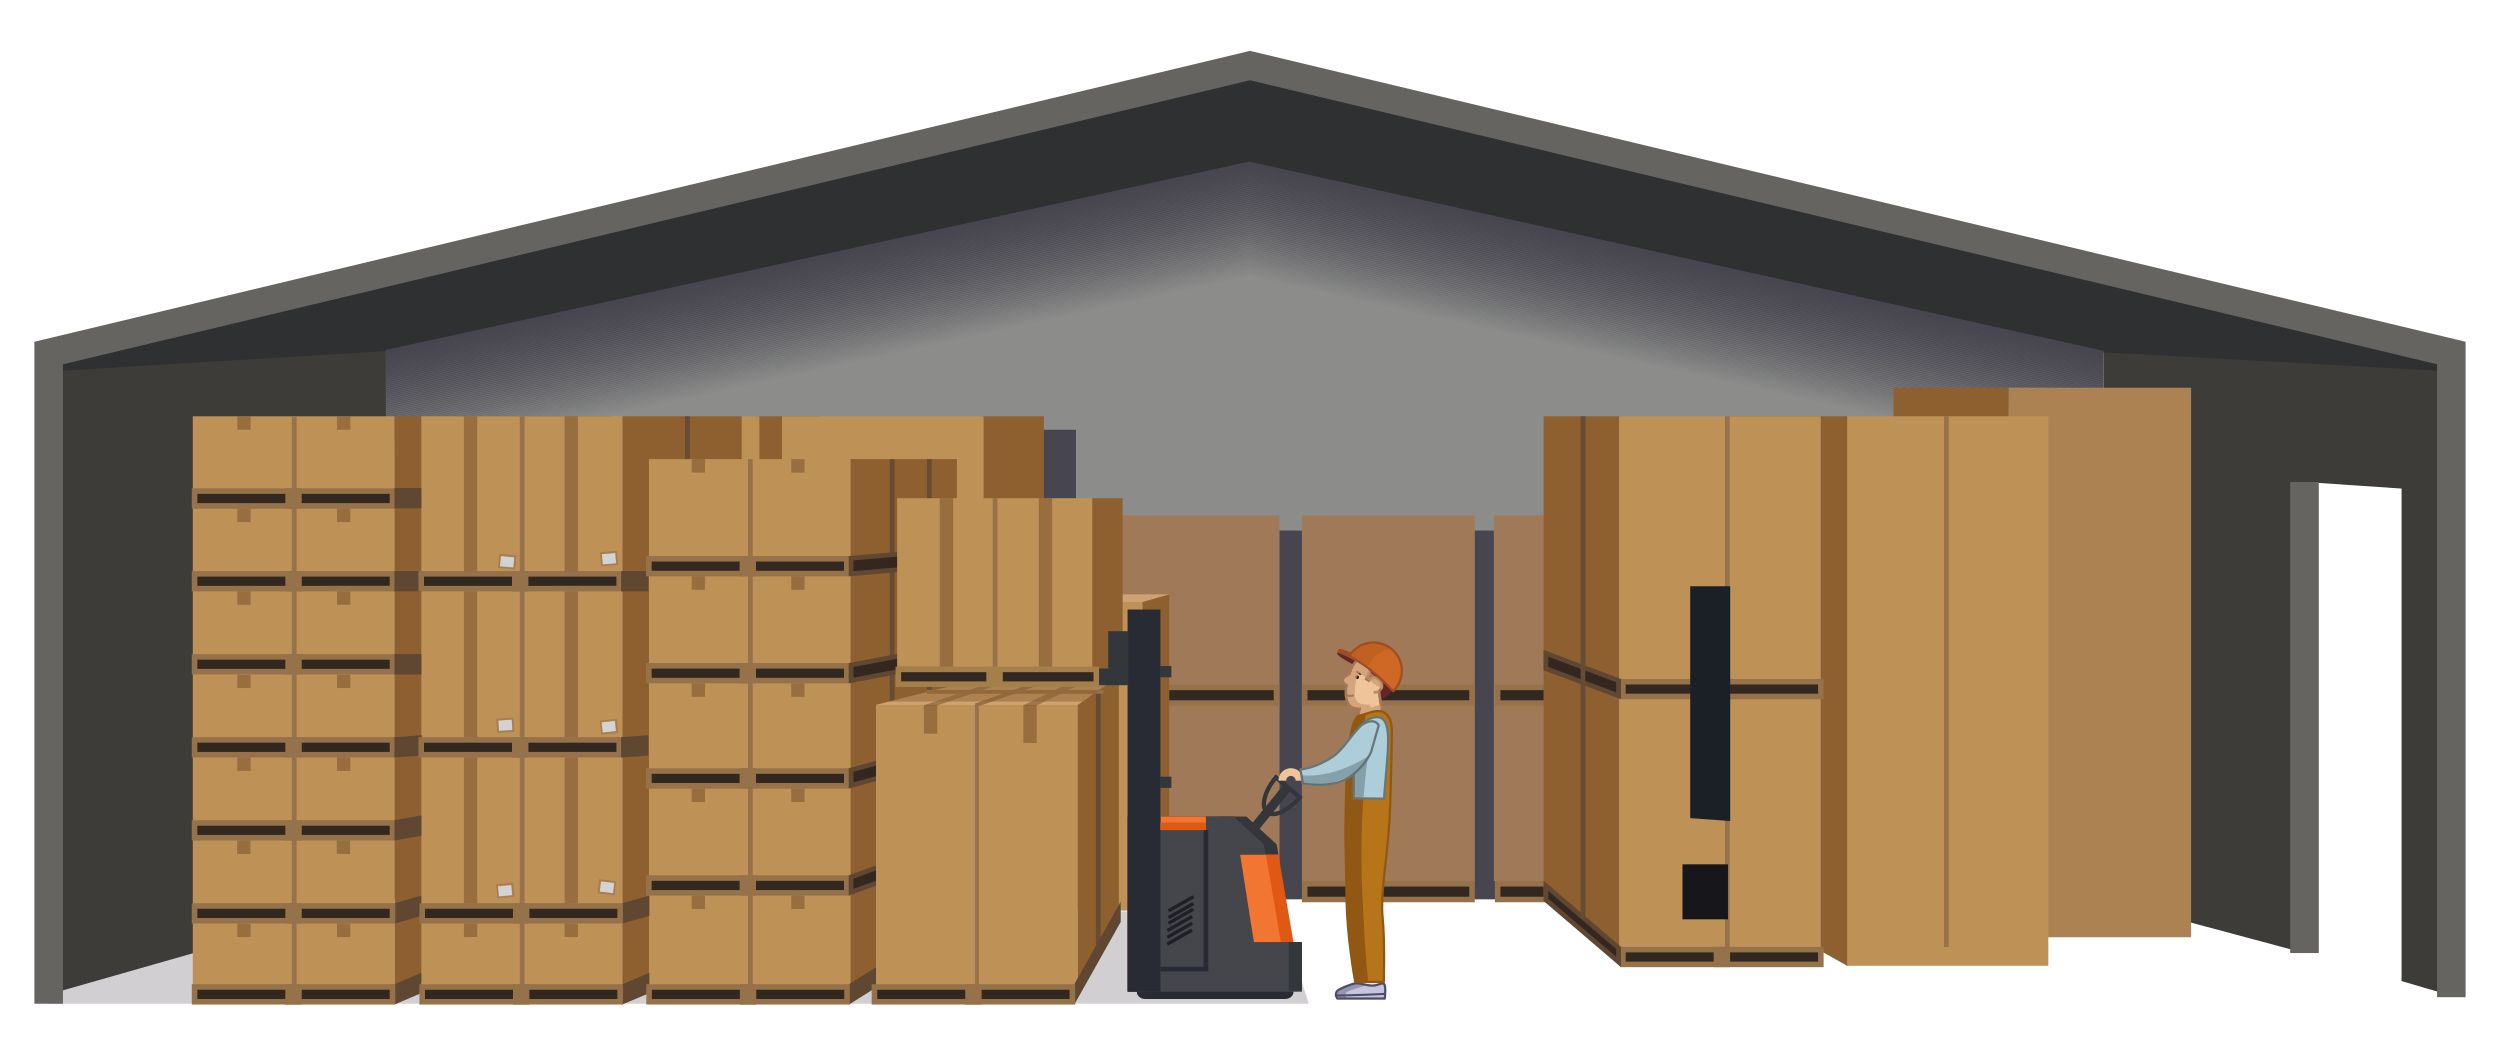 <?xml version="1.0" encoding="utf-8"?>
<!-- Generator: Adobe Illustrator 16.0.0, SVG Export Plug-In . SVG Version: 6.00 Build 0)  -->
<!DOCTYPE svg PUBLIC "-//W3C//DTD SVG 1.1//EN" "http://www.w3.org/Graphics/SVG/1.1/DTD/svg11.dtd">
<svg version="1.1" id="Layer_1" xmlns="http://www.w3.org/2000/svg" xmlns:xlink="http://www.w3.org/1999/xlink" x="0px" y="0px"
	 width="877.569px" height="370.48px" viewBox="0 0 877.569 370.48" enable-background="new 0 0 877.569 370.48"
	 xml:space="preserve">
<g>
	<g>
		<polygon opacity="0.3" fill="#695F6D" points="459.444,352.346 17.083,352.346 17.083,319.058 449.067,320.063 		"/>
		<polygon fill="#3E3C39" points="858.987,123.56 438.783,23.012 26.259,121.723 17.083,121.723 17.083,349.06 135.812,315.206 
			135.812,123.919 738.414,123.919 738.414,315.63 808.94,334.545 808.94,169.188 860.484,172.698 860.484,123.56 		"/>
		<g>
			<rect x="803.929" y="169.188" fill="#666461" width="10.027" height="165.357"/>
		</g>
		<polygon opacity="0.4" fill="#1A2026" points="858.987,123.56 438.783,23.012 26.259,121.723 17.083,121.723 17.083,130.412 
			135.812,123.226 135.812,123.919 716.625,123.919 738.414,123.67 860.484,130.412 860.484,123.56 		"/>
		<polygon fill="#8C8D8B" points="738.414,315.741 135.478,315.741 135.478,123.336 438.449,57.246 738.414,123.67 		"/>
		<rect x="263.387" y="150.858" fill="#47454F" width="114.305" height="171.847"/>
		<rect x="382.663" y="186.235" fill="#47454F" width="210.642" height="129.363"/>
		<g>
			<g>
				<polygon fill="#47454F" points="738.307,124.161 438.448,57.759 135.584,123.826 135.37,122.846 438.451,56.733 438.559,56.756 
					738.524,123.181 				"/>
			</g>
			<g opacity="0.984">
				<polygon fill="#47454F" points="738.307,124.816 438.448,58.415 135.584,124.48 135.37,123.5 438.451,57.389 438.559,57.412 
					738.524,123.836 				"/>
			</g>
			<g opacity="0.967">
				<polygon fill="#47454F" points="738.307,125.472 438.448,59.069 135.584,125.136 135.37,124.156 438.451,58.043 438.559,58.066 
					738.524,124.492 				"/>
			</g>
			<g opacity="0.951">
				<polygon fill="#47454F" points="738.307,126.125 438.448,59.725 135.584,125.792 135.368,124.812 438.451,58.698 
					438.559,58.722 738.524,125.145 				"/>
			</g>
			<g opacity="0.934">
				<polygon fill="#47454F" points="738.307,126.78 438.448,60.379 135.584,126.446 135.37,125.466 438.451,59.353 438.559,59.376 
					738.524,125.8 				"/>
			</g>
			<g opacity="0.918">
				<polygon fill="#47454F" points="738.307,127.436 438.448,61.035 135.584,127.102 135.37,126.122 438.451,60.008 438.559,60.031 
					738.524,126.456 				"/>
			</g>
			<g opacity="0.902">
				<polygon fill="#47454F" points="738.307,128.09 438.448,61.689 135.584,127.756 135.37,126.776 438.451,60.663 438.559,60.686 
					738.524,127.11 				"/>
			</g>
			<g opacity="0.885">
				<polygon fill="#47454F" points="738.307,128.746 438.448,62.344 135.584,128.411 135.37,127.432 438.451,61.318 438.559,61.341 
					738.524,127.766 				"/>
			</g>
			<g opacity="0.869">
				<polygon fill="#47454F" points="738.307,129.401 438.448,63 135.584,129.067 135.37,128.087 438.451,61.974 438.559,61.997 
					738.524,128.421 				"/>
			</g>
			<g opacity="0.853">
				<polygon fill="#47454F" points="738.307,130.056 438.448,63.654 135.584,129.721 135.37,128.741 438.451,62.628 438.559,62.651 
					738.524,129.076 				"/>
			</g>
			<g opacity="0.836">
				<polygon fill="#47454F" points="738.307,130.711 438.448,64.31 135.584,130.377 135.37,129.397 438.451,63.284 438.559,63.307 
					738.524,129.731 				"/>
			</g>
			<g opacity="0.82">
				<polygon fill="#47454F" points="738.307,131.367 438.448,64.964 135.584,131.032 135.37,130.053 438.451,63.938 438.559,63.961 
					738.524,130.387 				"/>
			</g>
			<g opacity="0.803">
				<polygon fill="#47454F" points="738.307,132.021 438.448,65.62 135.584,131.687 135.37,130.707 438.451,64.593 438.559,64.617 
					738.524,131.041 				"/>
			</g>
			<g opacity="0.787">
				<polygon fill="#47454F" points="738.307,132.675 438.448,66.274 135.584,132.341 135.37,131.361 438.451,65.248 438.559,65.271 
					738.524,131.695 				"/>
			</g>
			<g opacity="0.77">
				<polygon fill="#47454F" points="738.307,133.331 438.448,66.93 135.584,132.997 135.37,132.017 438.451,65.903 438.559,65.926 
					738.524,132.351 				"/>
			</g>
			<g opacity="0.754">
				<polygon fill="#47454F" points="738.307,133.986 438.448,67.583 135.584,133.652 135.37,132.672 438.451,66.557 438.559,66.581 
					738.524,133.006 				"/>
			</g>
			<g opacity="0.738">
				<polygon fill="#47454F" points="738.307,134.641 438.448,68.239 135.584,134.306 135.37,133.326 438.451,67.213 438.559,67.236 
					738.524,133.661 				"/>
			</g>
			<g opacity="0.721">
				<polygon fill="#47454F" points="738.307,135.296 438.448,68.894 135.584,134.962 135.37,133.982 438.451,67.867 438.559,67.891 
					738.524,134.316 				"/>
			</g>
			<g opacity="0.705">
				<polygon fill="#47454F" points="738.307,135.95 438.448,69.549 135.584,135.616 135.37,134.636 438.451,68.523 438.559,68.546 
					738.524,134.971 				"/>
			</g>
			<g opacity="0.689">
				<polygon fill="#47454F" points="738.307,136.606 438.448,70.205 135.584,136.271 135.37,135.292 438.451,69.178 438.559,69.202 
					738.524,135.626 				"/>
			</g>
			<g opacity="0.672">
				<polygon fill="#47454F" points="738.307,137.262 438.448,70.859 135.584,136.927 135.37,135.947 438.451,69.833 438.559,69.856 
					738.524,136.282 				"/>
			</g>
			<g opacity="0.656">
				<polygon fill="#47454F" points="738.307,137.916 438.448,71.515 135.584,137.582 135.37,136.602 438.451,70.488 438.559,70.512 
					738.524,136.936 				"/>
			</g>
			<g opacity="0.639">
				<polygon fill="#47454F" points="738.307,138.571 438.448,72.169 135.584,138.236 135.37,137.256 438.451,71.143 438.559,71.166 
					738.524,137.592 				"/>
			</g>
			<g opacity="0.623">
				<polygon fill="#47454F" points="738.307,139.226 438.448,72.824 135.584,138.891 135.37,137.912 438.451,71.798 438.559,71.821 
					738.524,138.246 				"/>
			</g>
			<g opacity="0.607">
				<polygon fill="#47454F" points="738.307,139.881 438.448,73.48 135.584,139.547 135.37,138.567 438.451,72.454 438.559,72.477 
					738.524,138.901 				"/>
			</g>
			<g opacity="0.59">
				<polygon fill="#47454F" points="738.307,140.536 438.448,74.134 135.584,140.203 135.37,139.223 438.451,73.108 438.559,73.131 
					738.524,139.556 				"/>
			</g>
			<g opacity="0.574">
				<polygon fill="#47454F" points="738.307,141.191 438.448,74.789 135.584,140.857 135.37,139.877 438.451,73.762 438.559,73.785 
					738.524,140.211 				"/>
			</g>
			<g opacity="0.557">
				<polygon fill="#47454F" points="738.307,141.847 438.448,75.444 135.584,141.511 135.37,140.531 438.451,74.418 438.559,74.441 
					738.524,140.867 				"/>
			</g>
			<g opacity="0.541">
				<polygon fill="#47454F" points="738.307,142.501 438.448,76.1 135.584,142.168 135.37,141.188 438.451,75.073 438.559,75.097 
					738.524,141.521 				"/>
			</g>
			<g opacity="0.525">
				<polygon fill="#47454F" points="738.307,143.157 438.448,76.754 135.584,142.822 135.37,141.842 438.451,75.728 438.559,75.751 
					738.524,142.177 				"/>
			</g>
			<g opacity="0.508">
				<polygon fill="#47454F" points="738.307,143.811 438.448,77.41 135.584,143.477 135.37,142.497 438.451,76.383 438.559,76.406 
					738.524,142.831 				"/>
			</g>
			<g opacity="0.492">
				<polygon fill="#47454F" points="738.307,144.466 438.448,78.064 135.584,144.132 135.37,143.152 438.451,77.038 438.559,77.061 
					738.524,143.486 				"/>
			</g>
			<g opacity="0.475">
				<polygon fill="#47454F" points="738.307,145.121 438.448,78.719 135.584,144.788 135.37,143.808 438.451,77.693 438.559,77.716 
					738.524,144.141 				"/>
			</g>
			<g opacity="0.459">
				<polygon fill="#47454F" points="738.307,145.776 438.448,79.374 135.584,145.442 135.37,144.462 438.451,78.347 438.559,78.371 
					738.524,144.796 				"/>
			</g>
			<g opacity="0.443">
				<polygon fill="#47454F" points="738.307,146.431 438.448,80.029 135.584,146.096 135.37,145.116 438.451,79.003 438.559,79.026 
					738.524,145.451 				"/>
			</g>
			<g opacity="0.426">
				<polygon fill="#47454F" points="738.307,147.086 438.448,80.685 135.584,146.751 135.37,145.772 438.451,79.659 438.559,79.682 
					738.524,146.106 				"/>
			</g>
			<g opacity="0.41">
				<polygon fill="#47454F" points="738.307,147.742 438.448,81.339 135.584,147.407 135.37,146.428 438.451,80.313 438.559,80.336 
					738.524,146.762 				"/>
			</g>
			<g opacity="0.393">
				<polygon fill="#47454F" points="738.307,148.396 438.448,81.995 135.584,148.062 135.37,147.082 438.451,80.968 438.559,80.992 
					738.524,147.416 				"/>
			</g>
			<g opacity="0.377">
				<polygon fill="#47454F" points="738.307,149.052 438.448,82.649 135.584,148.717 135.37,147.737 438.451,81.623 438.559,81.646 
					738.524,148.072 				"/>
			</g>
			<g opacity="0.361">
				<polygon fill="#47454F" points="738.307,149.707 438.448,83.303 135.584,149.371 135.37,148.392 438.451,82.277 438.559,82.3 
					738.524,148.728 				"/>
			</g>
			<g opacity="0.344">
				<polygon fill="#47454F" points="738.307,150.361 438.448,83.96 135.584,150.027 135.37,149.047 438.451,82.934 438.559,82.957 
					738.524,149.381 				"/>
			</g>
			<g opacity="0.328">
				<polygon fill="#47454F" points="738.307,151.016 438.448,84.614 135.584,150.681 135.37,149.701 438.451,83.588 438.559,83.611 
					738.524,150.036 				"/>
			</g>
			<g opacity="0.311">
				<polygon fill="#47454F" points="738.307,151.671 438.448,85.269 135.584,151.337 135.37,150.357 438.451,84.242 438.559,84.266 
					738.524,150.691 				"/>
			</g>
			<g opacity="0.295">
				<polygon fill="#47454F" points="738.307,152.327 438.448,85.924 135.584,151.992 135.37,151.013 438.451,84.898 438.559,84.921 
					738.524,151.347 				"/>
			</g>
			<g opacity="0.279">
				<polygon fill="#47454F" points="738.307,152.981 438.448,86.578 135.584,152.646 135.37,151.667 438.451,85.552 438.559,85.575 
					738.524,152.001 				"/>
			</g>
			<g opacity="0.262">
				<polygon fill="#47454F" points="738.307,153.637 438.448,87.234 135.584,153.302 135.37,152.322 438.451,86.208 438.559,86.231 
					738.524,152.657 				"/>
			</g>
			<g opacity="0.246">
				<polygon fill="#47454F" points="738.307,154.292 438.448,87.89 135.584,153.957 135.37,152.977 438.451,86.863 438.559,86.887 
					738.524,153.313 				"/>
			</g>
			<g opacity="0.23">
				<polygon fill="#47454F" points="738.307,154.946 438.448,88.544 135.584,154.612 135.37,153.632 438.451,87.518 438.559,87.541 
					738.524,153.967 				"/>
			</g>
			<g opacity="0.213">
				<polygon fill="#47454F" points="738.307,155.602 438.448,89.199 135.584,155.268 135.37,154.288 438.451,88.173 438.559,88.196 
					738.524,154.622 				"/>
			</g>
			<g opacity="0.197">
				<polygon fill="#47454F" points="738.307,156.256 438.448,89.854 135.584,155.922 135.37,154.942 438.451,88.827 438.559,88.851 
					738.524,155.276 				"/>
			</g>
			<g opacity="0.18">
				<polygon fill="#47454F" points="738.307,156.912 438.448,90.509 135.584,156.578 135.37,155.598 438.451,89.483 438.559,89.506 
					738.524,155.932 				"/>
			</g>
			<g opacity="0.164">
				<polygon fill="#47454F" points="738.307,157.566 438.448,91.165 135.584,157.232 135.37,156.252 438.451,90.139 438.559,90.162 
					738.524,156.586 				"/>
			</g>
			<g opacity="0.147">
				<polygon fill="#47454F" points="738.307,158.222 438.448,91.819 135.584,157.887 135.37,156.908 438.451,90.792 438.559,90.816 
					738.524,157.242 				"/>
			</g>
			<g opacity="0.131">
				<polygon fill="#47454F" points="738.307,158.876 438.448,92.473 135.584,158.543 135.37,157.563 438.451,91.447 438.559,91.47 
					738.524,157.896 				"/>
			</g>
			<g opacity="0.115">
				<polygon fill="#47454F" points="738.307,159.532 438.448,93.129 135.584,159.197 135.37,158.217 438.451,92.103 438.559,92.126 
					738.524,158.552 				"/>
			</g>
			<g opacity="0.098">
				<polygon fill="#47454F" points="738.307,160.187 438.448,93.785 135.584,159.852 135.37,158.872 438.451,92.758 438.559,92.781 
					738.524,159.208 				"/>
			</g>
			<g opacity="0.082">
				<polygon fill="#47454F" points="738.307,160.841 438.448,94.438 135.584,160.507 135.37,159.527 438.451,93.413 438.559,93.436 
					738.524,159.861 				"/>
			</g>
			<g opacity="0.066">
				<polygon fill="#47454F" points="738.307,161.497 438.448,95.094 135.584,161.163 135.37,160.183 438.451,94.068 438.559,94.091 
					738.524,160.517 				"/>
			</g>
			<g opacity="0.049">
				<polygon fill="#47454F" points="738.307,162.151 438.448,95.749 135.584,161.817 135.37,160.837 438.451,94.722 438.559,94.746 
					738.524,161.171 				"/>
			</g>
			<g opacity="0.033">
				<polygon fill="#47454F" points="738.307,162.807 438.448,96.404 135.584,162.473 135.37,161.493 438.451,95.378 438.559,95.401 
					738.524,161.827 				"/>
			</g>
			<g opacity="0.016">
				<polygon fill="#47454F" points="738.307,163.462 438.448,97.06 135.584,163.126 135.37,162.147 438.451,96.034 438.559,96.057 
					738.524,162.482 				"/>
			</g>
			<g opacity="0">
				<polygon fill="#47454F" points="738.307,164.117 438.448,97.714 135.584,163.782 135.37,162.803 438.451,96.688 438.559,96.711 
					738.524,163.137 				"/>
			</g>
		</g>
		<rect x="388.47" y="180.913" fill="#A07A58" width="60.687" height="126.339"/>
		<rect x="457.005" y="180.913" fill="#A07A58" width="60.687" height="128.345"/>
		<rect x="524.377" y="180.913" fill="#A07A58" width="60.687" height="128.345"/>
		<polygon fill="#8E602F" points="287.715,317.28 265.392,349.06 265.392,146.129 287.715,146.129 		"/>
		<rect x="195.774" y="146.129" fill="#BE9157" width="70.786" height="175.498"/>
		<g>
			<rect x="525.715" y="310.231" fill="#332820" width="58.741" height="5.519"/>
			<path fill="#96724B" d="M583.483,311.204v3.573h-56.796v-3.573H583.483L583.483,311.204z M585.429,309.258h-60.687v7.464h60.687
				V309.258L585.429,309.258z"/>
		</g>
		<g>
			<rect x="525.715" y="241.281" fill="#332820" width="58.741" height="5.519"/>
			<path fill="#96724B" d="M583.483,242.254v3.573h-56.796v-3.573H583.483L583.483,242.254z M585.429,240.309h-60.687v7.464h60.687
				V240.309L585.429,240.309z"/>
		</g>
		<g>
			<rect x="389.352" y="310.231" fill="#332820" width="58.743" height="5.519"/>
			<path fill="#96724B" d="M447.122,311.204v3.573h-56.798v-3.573H447.122L447.122,311.204z M449.067,309.258H388.38v7.464h60.688
				V309.258L449.067,309.258z"/>
		</g>
		<g>
			<rect x="389.352" y="241.281" fill="#332820" width="58.743" height="5.519"/>
			<path fill="#96724B" d="M447.122,242.254v3.573h-56.798v-3.573H447.122L447.122,242.254z M449.067,240.309H388.38v7.464h60.688
				V240.309L449.067,240.309z"/>
		</g>
		<polygon fill="#8E602F" points="366.437,317.28 344.111,349.06 344.111,146.129 366.437,146.129 		"/>
		<polygon fill="#CEA272" points="410.45,208.638 350.309,312.956 350.309,211.315 368.383,208.638 		"/>
		<rect x="350.309" y="211.315" fill="#BE9157" width="50.731" height="108.326"/>
		<polygon fill="#8E602F" points="410.45,293.222 401.04,319.964 401.04,211.315 410.45,208.638 		"/>
		<rect x="274.494" y="146.129" fill="#BE9157" width="70.788" height="189.557"/>
		<polygon fill="#8E602F" points="214.727,315.63 138.456,349.06 138.456,146.129 214.727,146.129 		"/>
		<rect x="67.671" y="146.129" fill="#BE9157" width="70.785" height="202.93"/>
		<rect x="147.899" y="146.129" fill="#BE9157" width="70.787" height="202.93"/>
		<polygon fill="#8E602F" points="260.355,325.511 218.52,349.06 218.52,146.129 260.355,146.129 		"/>
		<g>
			<rect x="240.469" y="146.129" fill="#664C33" width="1.671" height="202.93"/>
		</g>
		<polygon fill="#8E602F" points="335.905,319.635 297.41,349.06 297.41,161.173 335.905,161.173 		"/>
		<rect x="227.795" y="161.173" fill="#BE9157" width="70.785" height="187.887"/>
		<polygon fill="#8E602F" points="664.677,295.571 705.065,329 705.065,136.102 664.677,136.102 		"/>
		<rect x="705.065" y="136.102" fill="#AD8253" width="64.078" height="192.899"/>
		<rect x="648.236" y="146.129" fill="#BE9157" width="70.787" height="192.899"/>
		<polygon fill="#8E602F" points="606.565,315.48 648.406,339.028 648.406,146.129 606.565,146.129 		"/>
		<polygon fill="#8E602F" points="541.832,314.939 569.513,339.028 569.513,146.129 541.832,146.129 		"/>
		<rect x="568.343" y="146.129" fill="#BE9157" width="70.785" height="192.899"/>
		<g>
			<rect x="102.434" y="146.129" fill="#96724B" width="1.672" height="202.93"/>
		</g>
		<g>
			<rect x="182.457" y="146.129" fill="#96724B" width="1.672" height="202.93"/>
		</g>
		<g>
			<rect x="262.551" y="161.173" fill="#96724B" width="1.672" height="187.887"/>
		</g>
		<g>
			<rect x="312.339" y="161.173" fill="#664C33" width="1.672" height="187.887"/>
		</g>
		<g>
			<rect x="325.376" y="161.173" fill="#664C33" width="1.672" height="187.887"/>
		</g>
		<g>
			<g>
				<rect x="67.671" y="174.039" fill="#96724B" width="70.785" height="1.672"/>
			</g>
			<g>
				<rect x="67.671" y="319.787" fill="#96724B" width="70.785" height="1.672"/>
			</g>
			<g>
				<rect x="67.671" y="290.638" fill="#96724B" width="70.785" height="1.671"/>
			</g>
			<g>
				<rect x="67.671" y="261.487" fill="#96724B" width="70.785" height="1.672"/>
			</g>
			<g>
				<rect x="67.671" y="232.338" fill="#96724B" width="70.785" height="1.672"/>
			</g>
			<g>
				<rect x="67.671" y="203.188" fill="#96724B" width="70.785" height="1.672"/>
			</g>
		</g>
		<g>
			<g>
				<rect x="147.899" y="319.787" fill="#96724B" width="70.787" height="1.672"/>
			</g>
			<g>
				<rect x="147.899" y="261.487" fill="#96724B" width="70.787" height="1.672"/>
			</g>
			<g>
				<rect x="147.899" y="203.188" fill="#96724B" width="70.787" height="1.672"/>
			</g>
		</g>
		<g>
			<g>
				<rect x="227.992" y="310.515" fill="#96724B" width="70.787" height="1.898"/>
			</g>
			<g>
				<rect x="227.992" y="272.941" fill="#96724B" width="70.787" height="1.899"/>
			</g>
			<g>
				<rect x="227.992" y="235.369" fill="#96724B" width="70.787" height="1.898"/>
			</g>
			<g>
				<rect x="227.992" y="197.795" fill="#96724B" width="70.787" height="1.899"/>
			</g>
		</g>
		<g>
			<g>
				<rect x="68.297" y="172.39" fill="#332820" width="69.481" height="5.189"/>
				<path fill="#96724B" d="M136.806,173.361v3.245l-67.536,0.003v-3.245L136.806,173.361L136.806,173.361z M138.751,171.416
					l-71.427,0.003v7.135l71.427-0.003V171.416L138.751,171.416z"/>
			</g>
			<rect x="100.16" y="171.416" fill="#96724B" width="5.757" height="7.138"/>
		</g>
		<g>
			<g>
				<rect x="68.297" y="201.43" fill="#332820" width="69.481" height="5.187"/>
				<path fill="#96724B" d="M136.806,202.402v3.242H69.27v-3.242H136.806L136.806,202.402z M138.751,200.458H67.324v7.132h71.427
					V200.458L138.751,200.458z"/>
			</g>
			<rect x="100.16" y="200.458" fill="#96724B" width="5.757" height="7.132"/>
		</g>
		<g>
			<g>
				<rect x="68.297" y="230.581" fill="#332820" width="69.481" height="5.187"/>
				<path fill="#96724B" d="M136.806,231.553v3.242H69.27v-3.242H136.806L136.806,231.553z M138.751,229.608H67.324v7.132h71.427
					V229.608L138.751,229.608z"/>
			</g>
			<rect x="100.16" y="229.611" fill="#96724B" width="5.757" height="7.129"/>
		</g>
		<g>
			<g>
				<rect x="68.297" y="259.729" fill="#332820" width="69.481" height="5.187"/>
				<path fill="#96724B" d="M136.806,260.702v3.242H69.27v-3.242H136.806L136.806,260.702z M138.751,258.757H67.324v7.132h71.427
					V258.757L138.751,258.757z"/>
			</g>
			<rect x="100.163" y="258.757" fill="#96724B" width="5.754" height="7.135"/>
		</g>
		<g>
			<g>
				<rect x="68.297" y="288.88" fill="#332820" width="69.481" height="5.187"/>
				<path fill="#96724B" d="M136.806,289.853v3.242H69.27v-3.242H136.806L136.806,289.853z M138.751,287.907H67.324v7.132h71.427
					V287.907L138.751,287.907z"/>
			</g>
			<rect x="100.163" y="287.91" fill="#96724B" width="5.754" height="7.135"/>
		</g>
		<rect x="138.456" y="171.309" fill="#604732" width="9.443" height="7.132"/>
		<rect x="138.456" y="200.458" fill="#604732" width="9.585" height="7.132"/>
		<g>
			<g>
				<rect x="147.868" y="201.43" fill="#332820" width="69.482" height="5.187"/>
				<path fill="#96724B" d="M216.378,202.402v3.242H148.84v-3.242H216.378L216.378,202.402z M218.323,200.458h-71.428v7.132h71.428
					V200.458L218.323,200.458z"/>
			</g>
			<rect x="179.732" y="200.458" fill="#96724B" width="5.754" height="7.132"/>
		</g>
		<rect x="218.026" y="200.458" fill="#604732" width="9.584" height="7.132"/>
		<g>
			<g>
				<rect x="227.766" y="196.151" fill="#332820" width="69.48" height="5.187"/>
				<path fill="#96724B" d="M296.273,197.124v3.242h-67.535v-3.242H296.273L296.273,197.124z M298.218,195.179h-71.425v7.132h71.425
					V195.179L298.218,195.179z"/>
			</g>
			<rect x="259.627" y="195.179" fill="#96724B" width="5.754" height="7.132"/>
		</g>
		<g>
			<polygon fill="#33271F" points="298.758,195.945 335.736,192.748 335.736,198.203 298.758,201.399 			"/>
			<path fill="#604732" d="M334.9,193.658v3.777l-35.307,3.054v-3.777L334.9,193.658L334.9,193.658z M336.572,191.837l-38.65,3.342
				v7.132l38.65-3.342V191.837L336.572,191.837z"/>
		</g>
		<g>
			<g>
				<rect x="227.766" y="233.725" fill="#332820" width="69.48" height="5.187"/>
				<path fill="#96724B" d="M296.273,234.697v3.242h-67.535v-3.242H296.273L296.273,234.697z M298.218,232.752h-71.425v7.132h71.425
					V232.752L298.218,232.752z"/>
			</g>
			<rect x="259.627" y="232.752" fill="#96724B" width="5.754" height="7.132"/>
		</g>
		<g>
			<polygon fill="#33271F" points="298.758,233.444 335.736,226.407 335.736,231.839 298.758,238.874 			"/>
			<path fill="#604732" d="M334.9,227.416v3.732l-35.307,6.718v-3.729L334.9,227.416L334.9,227.416z M336.572,225.396l-38.65,7.356
				v7.132l38.65-7.353V225.396L336.572,225.396z"/>
		</g>
		<g>
			<g>
				<rect x="569.683" y="333.341" fill="#332820" width="69.48" height="5.187"/>
				<path fill="#96724B" d="M638.19,334.314v3.242h-67.535v-3.242H638.19L638.19,334.314z M640.136,332.369H568.71v7.132h71.426
					V332.369L640.136,332.369z"/>
			</g>
			<rect x="601.548" y="332.369" fill="#96724B" width="5.754" height="7.132"/>
		</g>
		<g>
			<polygon fill="#33271F" points="542.668,315.888 542.668,310.955 568.171,332.754 568.171,337.687 			"/>
			<path fill="#604732" d="M543.504,312.768l23.831,20.372v2.735l-23.831-20.372V312.768L543.504,312.768z M541.832,309.141v7.132
				l27.175,23.228v-7.132L541.832,309.141L541.832,309.141z"/>
		</g>
		<g>
			<g>
				<rect x="569.683" y="239.297" fill="#332820" width="69.48" height="5.187"/>
				<path fill="#96724B" d="M638.19,240.27v3.242h-67.535v-3.242H638.19L638.19,240.27z M640.136,238.325H568.71v7.132h71.426
					V238.325L640.136,238.325z"/>
			</g>
			<rect x="601.548" y="238.325" fill="#96724B" width="5.754" height="7.132"/>
		</g>
		<g>
			<polygon fill="#33271F" points="542.668,234.684 542.668,229.336 568.171,238.903 568.171,244.25 			"/>
			<path fill="#604732" d="M543.504,230.541l23.831,8.942v3.562l-23.831-8.94V230.541L543.504,230.541z M541.832,228.129v7.133
				l27.175,10.194v-7.132L541.832,228.129L541.832,228.129z"/>
		</g>
		<g>
			<g>
				<rect x="227.766" y="270.651" fill="#332820" width="69.48" height="5.191"/>
				<path fill="#96724B" d="M296.273,271.624v3.246h-67.535v-3.246H296.273L296.273,271.624z M298.218,269.679h-71.425v7.137h71.425
					V269.679L298.218,269.679z"/>
			</g>
			<rect x="259.627" y="269.679" fill="#96724B" width="5.754" height="7.137"/>
		</g>
		<g>
			<polygon fill="#33271F" points="298.758,270.314 335.736,260.083 335.736,265.48 298.758,275.716 			"/>
			<path fill="#604732" d="M334.9,261.18v3.664l-35.307,9.775v-3.668L334.9,261.18L334.9,261.18z M336.572,258.983l-38.65,10.695
				v7.137l38.65-10.7V258.983L336.572,258.983z"/>
		</g>
		<g>
			<g>
				<rect x="227.766" y="308.225" fill="#332820" width="69.48" height="5.19"/>
				<path fill="#96724B" d="M296.273,309.197v3.245h-67.535v-3.245H296.273L296.273,309.197z M298.218,307.252h-71.425v7.135h71.425
					V307.252L298.218,307.252z"/>
			</g>
			<rect x="259.627" y="307.252" fill="#96724B" width="5.754" height="7.135"/>
		</g>
		<g>
			<polygon fill="#33271F" points="298.758,307.838 335.736,294.403 335.736,299.757 298.758,313.194 			"/>
			<path fill="#604732" d="M334.9,295.596v3.575l-35.307,12.831v-3.578L334.9,295.596L334.9,295.596z M336.572,293.21l-38.65,14.042
				v7.135l38.65-14.044V293.21L336.572,293.21z"/>
		</g>
		<rect x="138.456" y="229.608" fill="#604732" width="9.443" height="7.132"/>
		<polygon fill="#604732" points="148.041,265.225 138.456,265.892 138.456,258.76 148.041,258.09 		"/>
		<g>
			<g>
				<rect x="147.868" y="259.729" fill="#332820" width="69.482" height="5.187"/>
				<path fill="#96724B" d="M216.378,260.702v3.242H148.84v-3.242H216.378L216.378,260.702z M218.323,258.757h-71.428v7.132h71.428
					V258.757L218.323,258.757z"/>
			</g>
			<rect x="179.732" y="258.757" fill="#96724B" width="5.754" height="7.135"/>
		</g>
		<polygon fill="#604732" points="227.61,265.225 218.026,265.892 218.026,258.76 227.61,258.09 		"/>
		<polygon fill="#604732" points="147.899,293.372 138.458,295.045 138.456,287.91 147.899,286.237 		"/>
		<g>
			<polygon fill="#604732" points="147.868,321.52 138.456,324.194 138.456,317.062 147.868,314.387 			"/>
			<g>
				<g>
					<rect x="68.297" y="318.029" fill="#332820" width="69.481" height="5.187"/>
					<path fill="#96724B" d="M136.806,319.001v3.242l-67.536,0.003v-3.245H136.806L136.806,319.001z M138.751,317.056H67.324v7.135
						l71.427-0.003V317.056L138.751,317.056z"/>
				</g>
				<rect x="100.163" y="317.059" fill="#96724B" width="5.754" height="7.135"/>
			</g>
		</g>
		<g>
			<polygon fill="#604732" points="227.945,321.52 218.361,324.194 218.361,317.062 227.945,314.387 			"/>
			<g>
				<g>
					<rect x="148.203" y="318.029" fill="#332820" width="69.482" height="5.187"/>
					<path fill="#96724B" d="M216.713,319.001v3.242l-67.537,0.003v-3.245H216.713L216.713,319.001z M218.658,317.056H147.23v7.135
						l71.428-0.003V317.056L218.658,317.056z"/>
				</g>
				<rect x="180.066" y="317.059" fill="#96724B" width="5.756" height="7.135"/>
			</g>
		</g>
		<g>
			<polygon fill="#604732" points="147.868,348.615 138.456,352.625 138.456,345.493 147.868,341.479 			"/>
			<g>
				<g>
					<rect x="68.297" y="346.46" fill="#332820" width="69.481" height="5.189"/>
					<path fill="#96724B" d="M136.806,347.433v3.244H69.27v-3.244H136.806L136.806,347.433z M138.751,345.487H67.324v7.135h71.427
						V345.487L138.751,345.487z"/>
				</g>
				<rect x="100.163" y="345.493" fill="#96724B" width="5.754" height="7.132"/>
			</g>
		</g>
		<g>
			<polygon fill="#604732" points="227.945,348.615 218.361,352.625 218.361,345.493 227.945,341.479 			"/>
			<g>
				<g>
					<rect x="148.203" y="346.46" fill="#332820" width="69.482" height="5.189"/>
					<path fill="#96724B" d="M216.713,347.433v3.244h-67.537v-3.244H216.713L216.713,347.433z M218.658,345.487H147.23v7.135h71.428
						V345.487L218.658,345.487z"/>
				</g>
				<rect x="180.066" y="345.493" fill="#96724B" width="5.756" height="7.132"/>
			</g>
		</g>
		<g>
			<polygon fill="#604732" points="307.588,346.608 298.003,352.625 298.003,345.493 307.588,339.476 			"/>
			<g>
				<g>
					<rect x="227.844" y="346.46" fill="#332820" width="69.481" height="5.189"/>
					<path fill="#96724B" d="M296.354,347.433v3.244h-67.537v-3.244H296.354L296.354,347.433z M298.298,345.487h-71.427v7.135
						h71.427V345.487L298.298,345.487z"/>
				</g>
				<rect x="259.709" y="345.493" fill="#96724B" width="5.754" height="7.132"/>
			</g>
		</g>
		<polygon fill="#CEA272" points="392.735,237.385 307.521,349.06 307.521,247.416 347.354,237.385 		"/>
		<rect x="307.521" y="247.416" fill="#BE9157" width="70.787" height="101.644"/>
		<rect x="314.916" y="174.875" fill="#BE9157" width="70.787" height="59.224"/>
		<rect x="383.419" y="174.875" fill="#8E602F" width="10.653" height="61.506"/>
		<polygon fill="#8E602F" points="392.735,322.316 378.308,349.06 378.308,247.416 392.735,237.385 		"/>
		<g>
			<polygon fill="#96724B" points="343.584,349.06 342.246,349.06 342.246,246.942 371.229,236.754 371.675,238.016 343.584,247.89 
							"/>
		</g>
		<g>
			<rect x="384.686" y="242.584" fill="#664C33" width="1.672" height="88.927"/>
		</g>
		<g>
			<polygon fill="#604732" points="393.403,323.623 377.117,352.625 377.117,345.493 393.403,316.491 			"/>
			<g>
				<g>
					<rect x="306.96" y="346.46" fill="#332820" width="69.482" height="5.189"/>
					<path fill="#96724B" d="M375.471,347.433v3.244h-67.538v-3.244H375.471L375.471,347.433z M377.415,345.487h-71.428v7.135
						h71.428V345.487L377.415,345.487z"/>
				</g>
				<rect x="338.823" y="345.493" fill="#96724B" width="5.754" height="7.132"/>
			</g>
		</g>
		<rect x="198.18" y="207.589" opacity="0.5" fill="#754C29" width="4.678" height="51.167"/>
		<rect x="198.18" y="146.129" opacity="0.5" fill="#754C29" width="4.678" height="54.438"/>
		<rect x="162.855" y="207.589" opacity="0.5" fill="#754C29" width="4.682" height="51.167"/>
		<rect x="198.18" y="265.892" opacity="0.5" fill="#754C29" width="4.678" height="51.167"/>
		<rect x="162.855" y="265.892" opacity="0.5" fill="#754C29" width="4.682" height="51.167"/>
		<polygon opacity="0.5" fill="#754C29" points="167.54,328.919 162.854,328.901 162.854,324.188 167.54,324.206 		"/>
		<polygon opacity="0.5" fill="#754C29" points="202.861,328.919 198.178,328.901 198.178,324.188 202.86,324.206 		"/>
		<polygon opacity="0.5" fill="#754C29" points="122.967,328.919 118.281,328.901 118.281,324.188 122.967,324.206 		"/>
		<polygon opacity="0.5" fill="#754C29" points="87.978,328.919 83.294,328.901 83.294,324.188 87.978,324.206 		"/>
		<polygon opacity="0.5" fill="#754C29" points="122.899,299.769 118.214,299.752 118.214,295.04 122.898,295.057 		"/>
		<polygon opacity="0.5" fill="#754C29" points="87.911,299.769 83.226,299.752 83.226,295.04 87.911,295.057 		"/>
		<polygon opacity="0.5" fill="#754C29" points="122.967,270.62 118.281,270.602 118.281,265.889 122.967,265.906 		"/>
		<polygon opacity="0.5" fill="#754C29" points="87.978,270.62 83.294,270.602 83.294,265.889 87.978,265.906 		"/>
		<polygon opacity="0.5" fill="#754C29" points="122.967,241.537 118.281,241.523 118.281,236.811 122.967,236.827 		"/>
		<polygon opacity="0.5" fill="#754C29" points="87.978,241.537 83.294,241.523 83.294,236.811 87.978,236.827 		"/>
		<polygon opacity="0.5" fill="#754C29" points="122.967,212.32 118.281,212.302 118.281,207.589 122.967,207.607 		"/>
		<polygon opacity="0.5" fill="#754C29" points="87.978,212.32 83.294,212.302 83.294,207.589 87.978,207.607 		"/>
		<polygon opacity="0.5" fill="#754C29" points="122.967,183.277 118.281,183.263 118.281,178.554 122.967,178.567 		"/>
		<polygon opacity="0.5" fill="#754C29" points="87.978,183.277 83.294,183.263 83.294,178.554 87.978,178.567 		"/>
		<polygon opacity="0.5" fill="#754C29" points="122.967,150.858 118.281,150.841 118.281,146.129 122.967,146.143 		"/>
		<polygon opacity="0.5" fill="#754C29" points="247.488,165.899 242.803,165.881 242.803,161.173 247.488,161.186 		"/>
		<polygon opacity="0.5" fill="#754C29" points="282.422,165.899 277.738,165.881 277.738,161.173 282.421,161.186 		"/>
		<polygon opacity="0.5" fill="#754C29" points="247.488,207.042 242.803,207.027 242.803,202.311 247.488,202.328 		"/>
		<polygon opacity="0.5" fill="#754C29" points="282.422,207.042 277.738,207.027 277.738,202.311 282.421,202.328 		"/>
		<polygon opacity="0.5" fill="#754C29" points="247.488,244.613 242.803,244.597 242.803,239.884 247.488,239.902 		"/>
		<polygon opacity="0.5" fill="#754C29" points="282.422,244.613 277.738,244.597 277.738,239.884 282.421,239.902 		"/>
		<polygon opacity="0.5" fill="#754C29" points="328.988,257.576 324.305,257.543 324.305,247.416 328.988,247.45 		"/>
		<polygon opacity="0.5" fill="#754C29" points="363.922,260.826 359.236,260.783 359.236,247.416 363.92,247.461 		"/>
		<polygon opacity="0.5" fill="#754C29" points="363.922,247.614 359.236,247.566 373.008,240.883 377.691,240.931 		"/>
		<polygon opacity="0.5" fill="#754C29" points="328.988,247.614 324.305,247.566 344.09,240.883 348.775,240.931 		"/>
		<polygon opacity="0.5" fill="#754C29" points="247.488,281.542 242.803,281.524 242.803,276.815 247.488,276.828 		"/>
		<polygon opacity="0.5" fill="#754C29" points="282.422,281.542 277.738,281.524 277.738,276.815 282.421,276.828 		"/>
		<polygon opacity="0.5" fill="#754C29" points="247.488,319.086 242.803,319.068 242.803,314.357 247.488,314.373 		"/>
		<polygon opacity="0.5" fill="#754C29" points="282.422,319.086 277.738,319.068 277.738,314.357 282.421,314.373 		"/>
		<polygon opacity="0.5" fill="#754C29" points="87.978,150.858 83.294,150.841 83.294,146.129 87.978,146.143 		"/>
		<rect x="162.855" y="146.129" opacity="0.5" fill="#754C29" width="4.682" height="54.436"/>
		<g>
			
				<rect x="175.002" y="252.774" transform="matrix(0.998 -0.064 0.064 0.998 -15.892 11.843)" fill="#D1D3D4" width="4.734" height="3.644"/>
			<g opacity="0.4">
				<path fill="#895F3F" d="M179.613,252.626l0.232,3.637l-4.725,0.302l-0.229-3.637L179.613,252.626L179.613,252.626z
					 M180.238,251.917l-0.667,0.042l-4.722,0.303l-0.668,0.042l0.042,0.667l0.23,3.638l0.042,0.667l0.667-0.042l4.725-0.302
					l0.667-0.042l-0.042-0.667l-0.232-3.637L180.238,251.917L180.238,251.917z"/>
			</g>
		</g>
		<g>
			<rect x="325.431" y="242.193" fill="#96724B" width="61.899" height="1.337"/>
		</g>
		<g>
			
				<rect x="175.67" y="195.325" transform="matrix(0.996 0.092 -0.092 0.996 18.814 -15.485)" fill="#D1D3D4" width="4.732" height="3.644"/>
			<g opacity="0.4">
				<path fill="#895F3F" d="M175.847,195.116l4.711,0.436l-0.332,3.626l-4.712-0.434L175.847,195.116L175.847,195.116z
					 M175.241,194.39l-0.061,0.666l-0.333,3.628l-0.061,0.666l0.665,0.061l4.712,0.433l0.666,0.061l0.061-0.666l0.333-3.626
					l0.062-0.666l-0.666-0.061l-4.712-0.436L175.241,194.39L175.241,194.39z"/>
			</g>
		</g>
		<g>
			
				<rect x="211.439" y="194.255" transform="matrix(0.997 -0.078 0.078 0.997 -14.699 17.346)" fill="#D1D3D4" width="4.732" height="3.642"/>
			<g opacity="0.4">
				<path fill="#895F3F" d="M216.021,194.075l0.285,3.632l-4.718,0.371l-0.284-3.631L216.021,194.075L216.021,194.075z
					 M216.634,193.356l-0.665,0.052l-4.718,0.372l-0.667,0.052l0.052,0.666l0.285,3.631l0.053,0.666l0.667-0.053l4.718-0.369
					l0.665-0.054l-0.052-0.666l-0.285-3.631L216.634,193.356L216.634,193.356z"/>
			</g>
		</g>
		<polygon opacity="0.5" fill="#8E602F" points="379.934,246.284 311.7,246.284 335.905,240.003 389.838,240.003 		"/>
		<g>
			
				<rect x="211.439" y="253.293" transform="matrix(0.994 -0.105 0.105 0.994 -25.686 23.943)" fill="#D1D3D4" width="4.732" height="3.643"/>
			<g opacity="0.4">
				<path fill="#895F3F" d="M215.963,253.054l0.388,3.623l-4.706,0.499l-0.385-3.623L215.963,253.054L215.963,253.054z
					 M216.556,252.318l-0.663,0.071l-4.704,0.499l-0.664,0.07l0.071,0.666l0.385,3.623l0.07,0.664l0.664-0.071l4.707-0.499
					l0.664-0.07l-0.071-0.666l-0.388-3.623L216.556,252.318L216.556,252.318z"/>
			</g>
		</g>
		<g>
			
				<rect x="175.001" y="310.742" transform="matrix(0.996 -0.092 0.092 0.996 -28.137 17.737)" fill="#D1D3D4" width="4.732" height="3.644"/>
			<g opacity="0.4">
				<path fill="#895F3F" d="M179.554,310.53l0.339,3.629l-4.712,0.438l-0.339-3.628L179.554,310.53L179.554,310.53z
					 M180.157,309.804l-0.666,0.061l-4.71,0.438l-0.668,0.063l0.063,0.666l0.339,3.628l0.063,0.664l0.666-0.061l4.71-0.438
					l0.667-0.063l-0.063-0.666l-0.338-3.629L180.157,309.804L180.157,309.804z"/>
			</g>
		</g>
		<g>
			
				<rect x="210.66" y="309.644" transform="matrix(0.993 0.119 -0.119 0.993 38.648 -23.173)" fill="#D1D3D4" width="4.731" height="3.643"/>
			<g opacity="0.4">
				<path fill="#895F3F" d="M210.894,309.375l4.697,0.564l-0.434,3.617l-4.697-0.564L210.894,309.375L210.894,309.375z
					 M210.309,308.632l-0.08,0.663l-0.433,3.617l-0.079,0.665l0.663,0.08l4.697,0.564l0.664,0.079l0.08-0.663l0.434-3.617
					l0.078-0.664l-0.663-0.08l-4.696-0.564L210.309,308.632L210.309,308.632z"/>
			</g>
		</g>
		<g>
			<rect x="391.677" y="229.695" fill="#1A2026" width="7.39" height="9.971"/>
			<path fill="#282B33" d="M399.066,348.255c0,1.329,1.33,2.418,2.955,2.418h49.072c1.625,0,2.955-1.089,2.955-2.418
				c0-1.33-1.33-2.419-2.955-2.419h-49.072C400.396,345.836,399.066,346.925,399.066,348.255z"/>
			<rect x="407.243" y="272.649" fill="#33373B" width="3.944" height="3.939"/>
			<rect x="407.243" y="233.802" fill="#33373B" width="3.944" height="3.943"/>
			<polygon fill="#DF5914" points="395.815,347.84 454.049,347.84 454.049,330.691 448.136,296.395 437.494,286.638 
				395.815,286.638 			"/>
			<polygon fill="#F27532" points="427.167,347.84 449.635,347.84 449.635,330.691 443.722,296.395 433.081,286.638 
				427.167,286.638 			"/>
			<polygon fill="#33373B" points="427.444,299.944 427.444,286.638 437.494,286.638 448.136,296.395 448.748,299.944 			"/>
			<polygon fill="#45454C" points="422.916,299.944 422.916,286.638 432.967,286.638 443.61,296.395 444.221,299.944 			"/>
			<polygon fill="#45454C" points="440.156,330.691 457.005,330.691 457.005,348.133 395.815,348.133 395.815,286.638 
				433.216,286.638 			"/>
			<rect x="407.344" y="286.638" fill="#F27532" width="15.961" height="4.733"/>
			<g>
				<g>
					
						<rect x="444.36" y="274.245" transform="matrix(0.775 0.631 -0.631 0.775 279.524 -217.84)" fill="#33373B" width="3.251" height="19.537"/>
				</g>
				<path fill="none" stroke="#33373B" stroke-width="1.511" stroke-miterlimit="10" d="M447.886,272.873
					c-4.03,4.825-5.424,10.295-3.114,12.226c2.308,1.928,7.444-0.421,11.475-5.244L447.886,272.873z"/>
			</g>
			<rect x="395.815" y="213.964" fill="#282B33" width="11.528" height="134.169"/>
			<g>
				<polygon fill="#282B33" points="424.14,341.033 407.344,341.033 407.344,339.361 422.469,339.361 422.469,291.372 
					424.14,291.372 				"/>
			</g>
			<rect x="452.373" y="330.691" fill="#33373B" width="4.632" height="17.067"/>
			<rect x="407.344" y="288.736" fill="#DF5914" width="15.961" height="2.636"/>
			<polygon fill="#33373B" points="389.015,234.657 389.015,221.56 396.047,221.56 396.047,240.533 388.209,240.533 
				336.694,240.533 336.694,234.657 			"/>
			<g>
				<g>
					
						<rect x="413.772" y="323.99" transform="matrix(0.493 0.87 -0.87 0.493 496.041 -193.749)" fill="#1E2026" width="1.183" height="10.024"/>
				</g>
				<g>
					
						<rect x="413.789" y="321.598" transform="matrix(0.493 0.87 -0.87 0.493 493.969 -194.976)" fill="#1E2026" width="1.183" height="10.023"/>
				</g>
				<g>
					
						<rect x="413.808" y="319.207" transform="matrix(0.493 0.87 -0.87 0.493 491.899 -196.203)" fill="#1E2026" width="1.183" height="10.024"/>
				</g>
				<g>
					
						<rect x="413.825" y="316.814" transform="matrix(0.494 0.869 -0.869 0.494 489.454 -197.484)" fill="#1E2026" width="1.184" height="10.025"/>
				</g>
				<g>
					
						<rect x="413.843" y="314.422" transform="matrix(0.492 0.871 -0.871 0.492 488.872 -198.497)" fill="#1E2026" width="1.182" height="10.023"/>
				</g>
				<g>
					
						<rect x="413.861" y="312.031" transform="matrix(0.492 0.871 -0.871 0.492 486.798 -199.728)" fill="#1E2026" width="1.182" height="10.023"/>
				</g>
			</g>
		</g>
		<g>
			<rect x="348.463" y="174.875" fill="#96724B" width="1.672" height="59.782"/>
		</g>
		<g>
			<rect x="605.509" y="146.129" fill="#96724B" width="1.672" height="186.284"/>
		</g>
		<g>
			<rect x="682.398" y="146.129" fill="#96724B" width="1.672" height="186.284"/>
		</g>
		<g>
			<rect x="554.837" y="146.129" fill="#664C33" width="1.672" height="176.256"/>
		</g>
		<g>
			<rect x="315.348" y="234.975" fill="#332820" width="69.48" height="5.187"/>
			<path fill="#A57F49" d="M383.855,235.948v3.242H316.32v-3.242H383.855L383.855,235.948z M385.801,234.002h-71.426v7.132h71.426
				V234.002L385.801,234.002z"/>
		</g>
		<rect x="346.247" y="234.71" fill="#A57F49" width="5.754" height="5.904"/>
		<rect x="329.889" y="174.848" opacity="0.5" fill="#754C29" width="4.685" height="59.163"/>
		<rect x="364.654" y="174.848" opacity="0.5" fill="#754C29" width="4.684" height="59.163"/>
		<rect x="590.597" y="303.409" fill="#17161B" width="15.969" height="19.297"/>
		<polygon fill="#1A2026" points="607.347,288.195 593.305,287.193 593.305,205.79 607.347,205.79 		"/>
		<polygon fill="#3E3C39" points="860.484,349.519 843.017,344.384 843.017,166.68 860.484,166.68 		"/>
		<g>
			<rect x="457.978" y="310.231" fill="#332820" width="58.741" height="5.519"/>
			<path fill="#96724B" d="M515.746,311.204v3.573H458.95v-3.573H515.746L515.746,311.204z M517.691,309.258h-60.687v7.464h60.687
				V309.258L517.691,309.258z"/>
		</g>
		<g>
			<rect x="457.978" y="241.281" fill="#332820" width="58.741" height="5.519"/>
			<path fill="#96724B" d="M515.746,242.254v3.573H458.95v-3.573H515.746L515.746,242.254z M517.691,240.309h-60.687v7.464h60.687
				V240.309L517.691,240.309z"/>
		</g>
		<g>
			<polygon fill="#666461" points="22.097,352.346 12.069,352.346 12.069,119.963 15.916,119.042 438.783,17.855 439.951,18.135 
				865.5,119.963 865.5,350.042 855.473,350.042 855.473,127.875 438.783,28.168 22.097,127.875 			"/>
		</g>
	</g>
	<g>
		<path fill-rule="evenodd" clip-rule="evenodd" fill="#632525" d="M473.861,232.639c1.818,1.364,7.575,2.777,4.297,0.365
			c-3.275-2.409-8.047-4.797-8.731-3.886C468.748,230.026,473.861,232.639,473.861,232.639z"/>
		<g>
			<path fill="#C6C5DD" stroke="#4E4C68" stroke-width="0.802" stroke-linejoin="round" stroke-miterlimit="10" d="
				M485.619,345.258c1.074,0.199,0.478,5.254,0.478,5.254h-16.64c0,0-1.074-1.313-0.097-2.627c0.536-0.725,5.157-2.593,6.596-2.712
				c1.44-0.119,3.853,0.799,5.763,0.799S484.543,345.06,485.619,345.258z"/>
			<g>
				<path fill="#4E4C68" d="M469.183,349.796c-0.206,0-0.405-0.001-0.602-0.003l0.006-0.715c6.114,0.015,17.51-0.55,17.623-0.556
					l0.038,0.716C486.137,349.244,475.407,349.796,469.183,349.796z"/>
			</g>
			<path opacity="0.4" fill="#4E4C68" d="M480.05,345.714c0,0-5.654,1.713-7.03,2.37c-1.371,0.655-0.358,2.428,0,2.428h-3.084
				c0,0-1.572-2.251,0.397-3.326c1.971-1.073,4.907-1.752,4.907-1.752h4.81V345.714z"/>
			<g>
				<g>
					
						<path fill-rule="evenodd" clip-rule="evenodd" fill="#632525" stroke="#632525" stroke-width="0.802" stroke-linejoin="round" stroke-miterlimit="10" d="
						M476.427,232.152c0,0-1.393-1.67-1.904-2.923c0,0,11.538-4.427,15.222,4.172c0,0,0.836,2.937-1.086,7.828
						c-1.39,3.531-4.43,4.002-4.43,4.002L476.427,232.152z"/>
					<path opacity="0.6" fill-rule="evenodd" clip-rule="evenodd" fill="#632525" d="M484.763,244.656c0,0,2.479-3.427-0.119-5.904
						c-2.597-2.479-2.017,1.492-2.017,1.492L484.763,244.656z"/>
					<path opacity="0.6" fill-rule="evenodd" clip-rule="evenodd" fill="#632525" d="M474.056,228.928
						c3.733,1.051,7.262,4.578,7.443,6.372c0,0-1.811-0.526-4.021-1.387l-1.91-1.859
						C475.567,232.053,473.54,229.367,474.056,228.928z"/>
					<g>
						<path fill-rule="evenodd" clip-rule="evenodd" fill="#EFC49B" d="M477.42,251.649c-0.13,0-0.253-0.052-0.344-0.146
							c-0.103-0.106-0.15-0.253-0.129-0.4l0.337-2.354c-0.102,0.004-0.215,0.008-0.334,0.008c-1.11,0-2.614-0.262-3.465-1.509
							c-1.162-1.712-1.242-4.642-0.733-6.722c-0.517-0.279-1.323-0.834-1.38-1.612c-0.071-0.952,0.854-1.445,1.529-1.805
							c0.294-0.157,0.698-0.373,0.767-0.512c0.072-0.148,0.159-0.384,0.267-0.672c0.39-1.045,1.043-2.794,2.177-3.793
							c0.087-0.078,0.2-0.121,0.315-0.121c0.039,0,0.08,0.006,0.119,0.016c0.11,0.029,2.728,0.726,4.344,2.926
							c0.102,0.138,0.121,0.32,0.051,0.477l-1.317,2.953l0.848,0.49c0.488-0.621,1.234-0.992,2.043-0.992
							c1.438,0,2.607,1.17,2.607,2.61c0,0.829-0.395,1.604-1.051,2.093c0.327,2.687,0.571,4.201,0.75,5.312
							c0.17,1.051,0.272,1.687,0.3,2.476c0.009,0.251-0.176,0.465-0.426,0.493C484.694,250.866,477.438,251.649,477.42,251.649z"/>
						<path fill="#A87756" d="M476.427,232.491c0,0,2.544,0.657,4.078,2.746c0,0-1.207,2.708-1.493,3.345l1.612,0.932
							c0.353-0.682,1.068-1.153,1.89-1.153c1.178,0,2.13,0.955,2.13,2.131c0,0.802-0.44,1.497-1.094,1.863l0.038,0.212
							c0.648,5.349,1,6.269,1.056,7.823l-7.224,0.781l0.424-2.957c0,0-0.367,0.065-0.894,0.065c-0.919,0-2.319-0.201-3.07-1.3
							c-1.176-1.733-1.125-4.82-0.564-6.71c0,0-1.408-0.595-1.467-1.39c-0.081-1.076,1.909-1.381,2.248-2.072
							C474.434,236.122,475.072,233.686,476.427,232.491L476.427,232.491z M476.427,231.536c-0.229,0-0.455,0.083-0.633,0.238
							c-1.223,1.079-1.901,2.899-2.307,3.985c-0.09,0.241-0.164,0.445-0.227,0.583c-0.103,0.088-0.39,0.243-0.585,0.346
							c-0.747,0.398-1.875,1-1.779,2.265c0.062,0.84,0.732,1.443,1.314,1.813c-0.39,1.919-0.423,4.833,0.878,6.751
							c0.726,1.063,2.014,1.666,3.645,1.715l-0.26,1.804c-0.041,0.292,0.054,0.586,0.259,0.798c0.182,0.188,0.43,0.292,0.688,0.292
							c0.033,0,0.068-0.001,0.103-0.006l7.224-0.781c0.498-0.054,0.87-0.482,0.853-0.983c-0.029-0.82-0.134-1.465-0.306-2.537
							c-0.173-1.073-0.407-2.525-0.717-5.033c0.643-0.58,1.022-1.412,1.022-2.295c0-1.703-1.384-3.086-3.085-3.086
							c-0.813,0-1.573,0.315-2.137,0.862l-0.142-0.081c0.461-1.032,1.142-2.562,1.142-2.562c0.14-0.313,0.1-0.678-0.102-0.954
							c-1.716-2.336-4.492-3.075-4.61-3.105C476.587,231.546,476.507,231.536,476.427,231.536L476.427,231.536z"/>
					</g>
					<g>
						<path fill="#BC8A68" d="M483.006,243.504c-0.073,0.001-0.152-0.004-0.247-0.012l-0.641-0.045l0.063-0.954l0.657,0.047
							c0.243,0.019,0.241,0.02,0.633-0.167l0.431-0.205l0.411,0.862l-0.432,0.207C483.441,243.446,483.257,243.504,483.006,243.504z
							"/>
					</g>
					<path fill-rule="evenodd" clip-rule="evenodd" fill="#231212" d="M477.055,237.696c0-0.368-0.301-0.668-0.67-0.668
						c-0.371,0-0.672,0.301-0.672,0.668c0,0.374,0.301,0.67,0.672,0.67C476.754,238.367,477.055,238.07,477.055,237.696z"/>
					<path fill-rule="evenodd" clip-rule="evenodd" fill="#632525" d="M476.547,235.526c0.389,0.26,0.782,0.512,1.154,0.798
						c0.151,0.115,0.234,0.302,0.127,0.49c-0.089,0.15-0.331,0.246-0.49,0.126c-0.369-0.283-0.763-0.538-1.152-0.795
						C475.8,235.891,476.159,235.267,476.547,235.526z"/>
				</g>
				<g opacity="0.7">
					<path fill-rule="evenodd" clip-rule="evenodd" fill="#C9976F" d="M474.097,236.808c0.337-0.686,0.976-3.123,2.33-4.317
						c0,0,1.084,0.277,2.264,1.057c-0.515,0.79,8.634,6.25,6.533,8.468c-0.153,0.158-8.05-5.989-8.147-5.808
						c-1.182,2.236-1.42,3.844-1.509,7.335c-0.123,4.77,5.219,3.717,5.219,3.717l0.478,1.041l3.252-0.873l0.464,1.419l-3.997,1.101
						c-0.001,0-1.737,0.374-3.488,0.711l0.35-2.445c0,0-2.783,0.494-3.964-1.234c-1.176-1.733-1.125-4.82-0.564-6.71
						c0,0-1.408-0.595-1.467-1.39C471.768,237.804,473.758,237.499,474.097,236.808z"/>
				</g>
				<g>
					<path fill-rule="evenodd" clip-rule="evenodd" fill="#AD752A" d="M480.262,261.095
						C480.262,261.095,480.265,261.095,480.262,261.095l-0.012,0.008C480.253,261.1,480.256,261.097,480.262,261.095z"/>
				</g>
				<path fill-rule="evenodd" clip-rule="evenodd" fill="#A87756" d="M472.521,243.648c0.753,0.224,1.508,0.431,2.276,0.159
					c0.438-0.153,0.622,0.541,0.19,0.693c-0.887,0.313-1.786,0.1-2.659-0.159C471.888,244.209,472.077,243.519,472.521,243.648z"/>
			</g>
			<path fill-rule="evenodd" clip-rule="evenodd" fill="#13658E" d="M474.27,257.254c0,0,0.506-0.88,2.681-1.986
				c2.172-1.105,2.457-1.275,2.457-1.275s0.024-0.739,1.029-2.142c0.299-0.42,1.745-0.901,3.051-1.192
				c1.567-0.352,2.645,0.323,2.645,0.323c0.827-0.176,0.093-0.666-0.854-0.957c-2.274-0.694-8.427,1.477-8.808,1.653L474.27,257.254
				z"/>
			
				<path fill-rule="evenodd" clip-rule="evenodd" fill="#47595F" stroke="#334144" stroke-width="0.802" stroke-miterlimit="10" d="
				M485.863,342.221l-10.371,0.499L485.863,342.221z"/>
			
				<path fill-rule="evenodd" clip-rule="evenodd" fill="#B57518" stroke="#915813" stroke-width="0.802" stroke-linejoin="round" stroke-miterlimit="10" d="
				M473.973,258.658c0.628-2.499,0.91-5.466,2.684-7.288c0,0,2.796-0.801,4.786-1.405c3.881-1.177,5.633,0.628,6.42,2.491
				c0.094,0.212,0.18,0.445,0.247,0.682c0.398,1.275,0.4,2.4,0.4,2.4c0.169,0.474-0.082,12.531-0.36,21.577v0.476
				c0,0,0.054,0.048,0,0.128c-0.071,2.559-0.2,6.226-0.342,8.968h0.018c-0.046,0.726-0.091,1.422-0.138,2.086
				c-1.151,16.507-3.156,24.843-2.332,33.554c0.824,8.704,0.396,22.352,0.396,22.352l-10.021,0.015
				c-0.253-1.145-2.998-17.319-3.01-28.664l-0.436-21.162c-0.179-3.087,0.495-27.998,0.852-30.383L473.973,258.658z"/>
		</g>
		<g>
			<path fill="#EFC49B" d="M457.528,274.036h-2.728c0-0.916-0.743-1.66-1.657-1.66s-1.659,0.744-1.659,1.66h-2.727
				c0-2.419,1.967-4.387,4.386-4.387C455.562,269.648,457.528,271.617,457.528,274.036z"/>
		</g>
		<path fill-rule="evenodd" clip-rule="evenodd" fill="#915813" d="M472.285,294.866c-0.179-3.087,0.495-27.998,0.852-30.383
			l0.115-0.759c3.178-0.854,6.998,1.166,6.998,1.166s-3.323,19.29-2.073,47.718c1.142,25.991,2.062,31.668,2.211,32.452
			l-4.657-0.822c-0.253-1.142-2.998-16.864-3.01-28.209L472.285,294.866z"/>
		<path fill-rule="evenodd" clip-rule="evenodd" fill="#915813" d="M477.42,251.171l1.952-0.467l-0.342,3.467l-4.317,4.543
			c0,0-0.682-0.51-0.74-0.679c-0.057-0.173,1.195-2.443,1.137-2.672c-0.057-0.227,0.573-2.788,0.966-3.239
			C476.471,251.679,477.42,251.171,477.42,251.171z"/>
		
			<path fill-rule="evenodd" clip-rule="evenodd" fill="#ADCDD8" stroke="#67767A" stroke-width="0.802" stroke-linejoin="round" stroke-miterlimit="10" d="
			M475.234,259.683c0,0,1.82-6.109,6.161-7.574c5.896-1.993,6.479,4.05,5.53,14.958c-0.948,10.909-1.095,13.292-1.095,13.292
			l-10.597-0.135V259.683z"/>
		<path opacity="0.4" fill-rule="evenodd" clip-rule="evenodd" fill="#4D5E63" d="M475.234,263.518
			c2.591,0.09,5.016,1.372,5.016,1.372s-0.896,5.896-1.585,14.891l-2.979,0.212L475.234,263.518z"/>
		
			<path fill-rule="evenodd" clip-rule="evenodd" fill="#ADCDD8" stroke="#67767A" stroke-width="0.802" stroke-linejoin="round" stroke-miterlimit="10" d="
			M483.972,254.605c-1.818-3.069-5.756-0.227-5.756-0.227c-2.723,1.917-6.486,8.596-10.169,11.11
			c-6.359,4.341-11.554,4.594-11.554,4.594l0.816,4.978c5.907,0.909,10.733,0.454,14.146-1.109
			c7.166-3.277,9.864-10.059,9.864-10.059L483.972,254.605z"/>
		<path fill-rule="evenodd" clip-rule="evenodd" fill="#A04D24" d="M474.371,231.277c2.927,1.59,7.519,3,4.242,0.591
			c-3.275-2.412-8.048-4.797-8.729-3.889c-0.116,0.156-0.567,1.082-0.567,1.082S471.444,229.687,474.371,231.277z"/>
		
			<path fill-rule="evenodd" clip-rule="evenodd" fill="#CE6824" stroke="#A04D24" stroke-width="0.802" stroke-linejoin="round" stroke-miterlimit="10" d="
			M473.682,230.248c1.306-2.115,3.397-3.75,5.997-4.417c5.322-1.364,10.737,1.846,12.1,7.167c0.919,3.583-0.241,7.206-2.716,9.609
			C486.221,239.681,481.396,234.487,473.682,230.248z"/>
		<path opacity="0.4" fill-rule="evenodd" clip-rule="evenodd" fill="#4D5E63" d="M456.931,272.178
			c11.624,0.946,22.184-5.928,23.769-7.013c-0.833,1.531-2.55,4.175-5.408,6.433c-2.678,1.393-5.913,2.672-8.918,3.72
			c-2.621,0.333-5.663,0.266-9.063-0.259l-0.472-2.886C456.868,272.176,456.898,272.178,456.931,272.178z"/>
		<path opacity="0.3" fill-rule="evenodd" clip-rule="evenodd" fill="#A04D24" d="M479.679,225.831
			c3.085-0.792,6.203-0.039,8.544,1.763c-2.916,0.501-6.152,2.435-8.19,6.561c-0.025,0.051-0.051,0.097-0.079,0.145
			c-1.837-1.379-3.92-2.76-6.271-4.053C474.987,228.132,477.079,226.497,479.679,225.831z"/>
	</g>
</g>
</svg>
